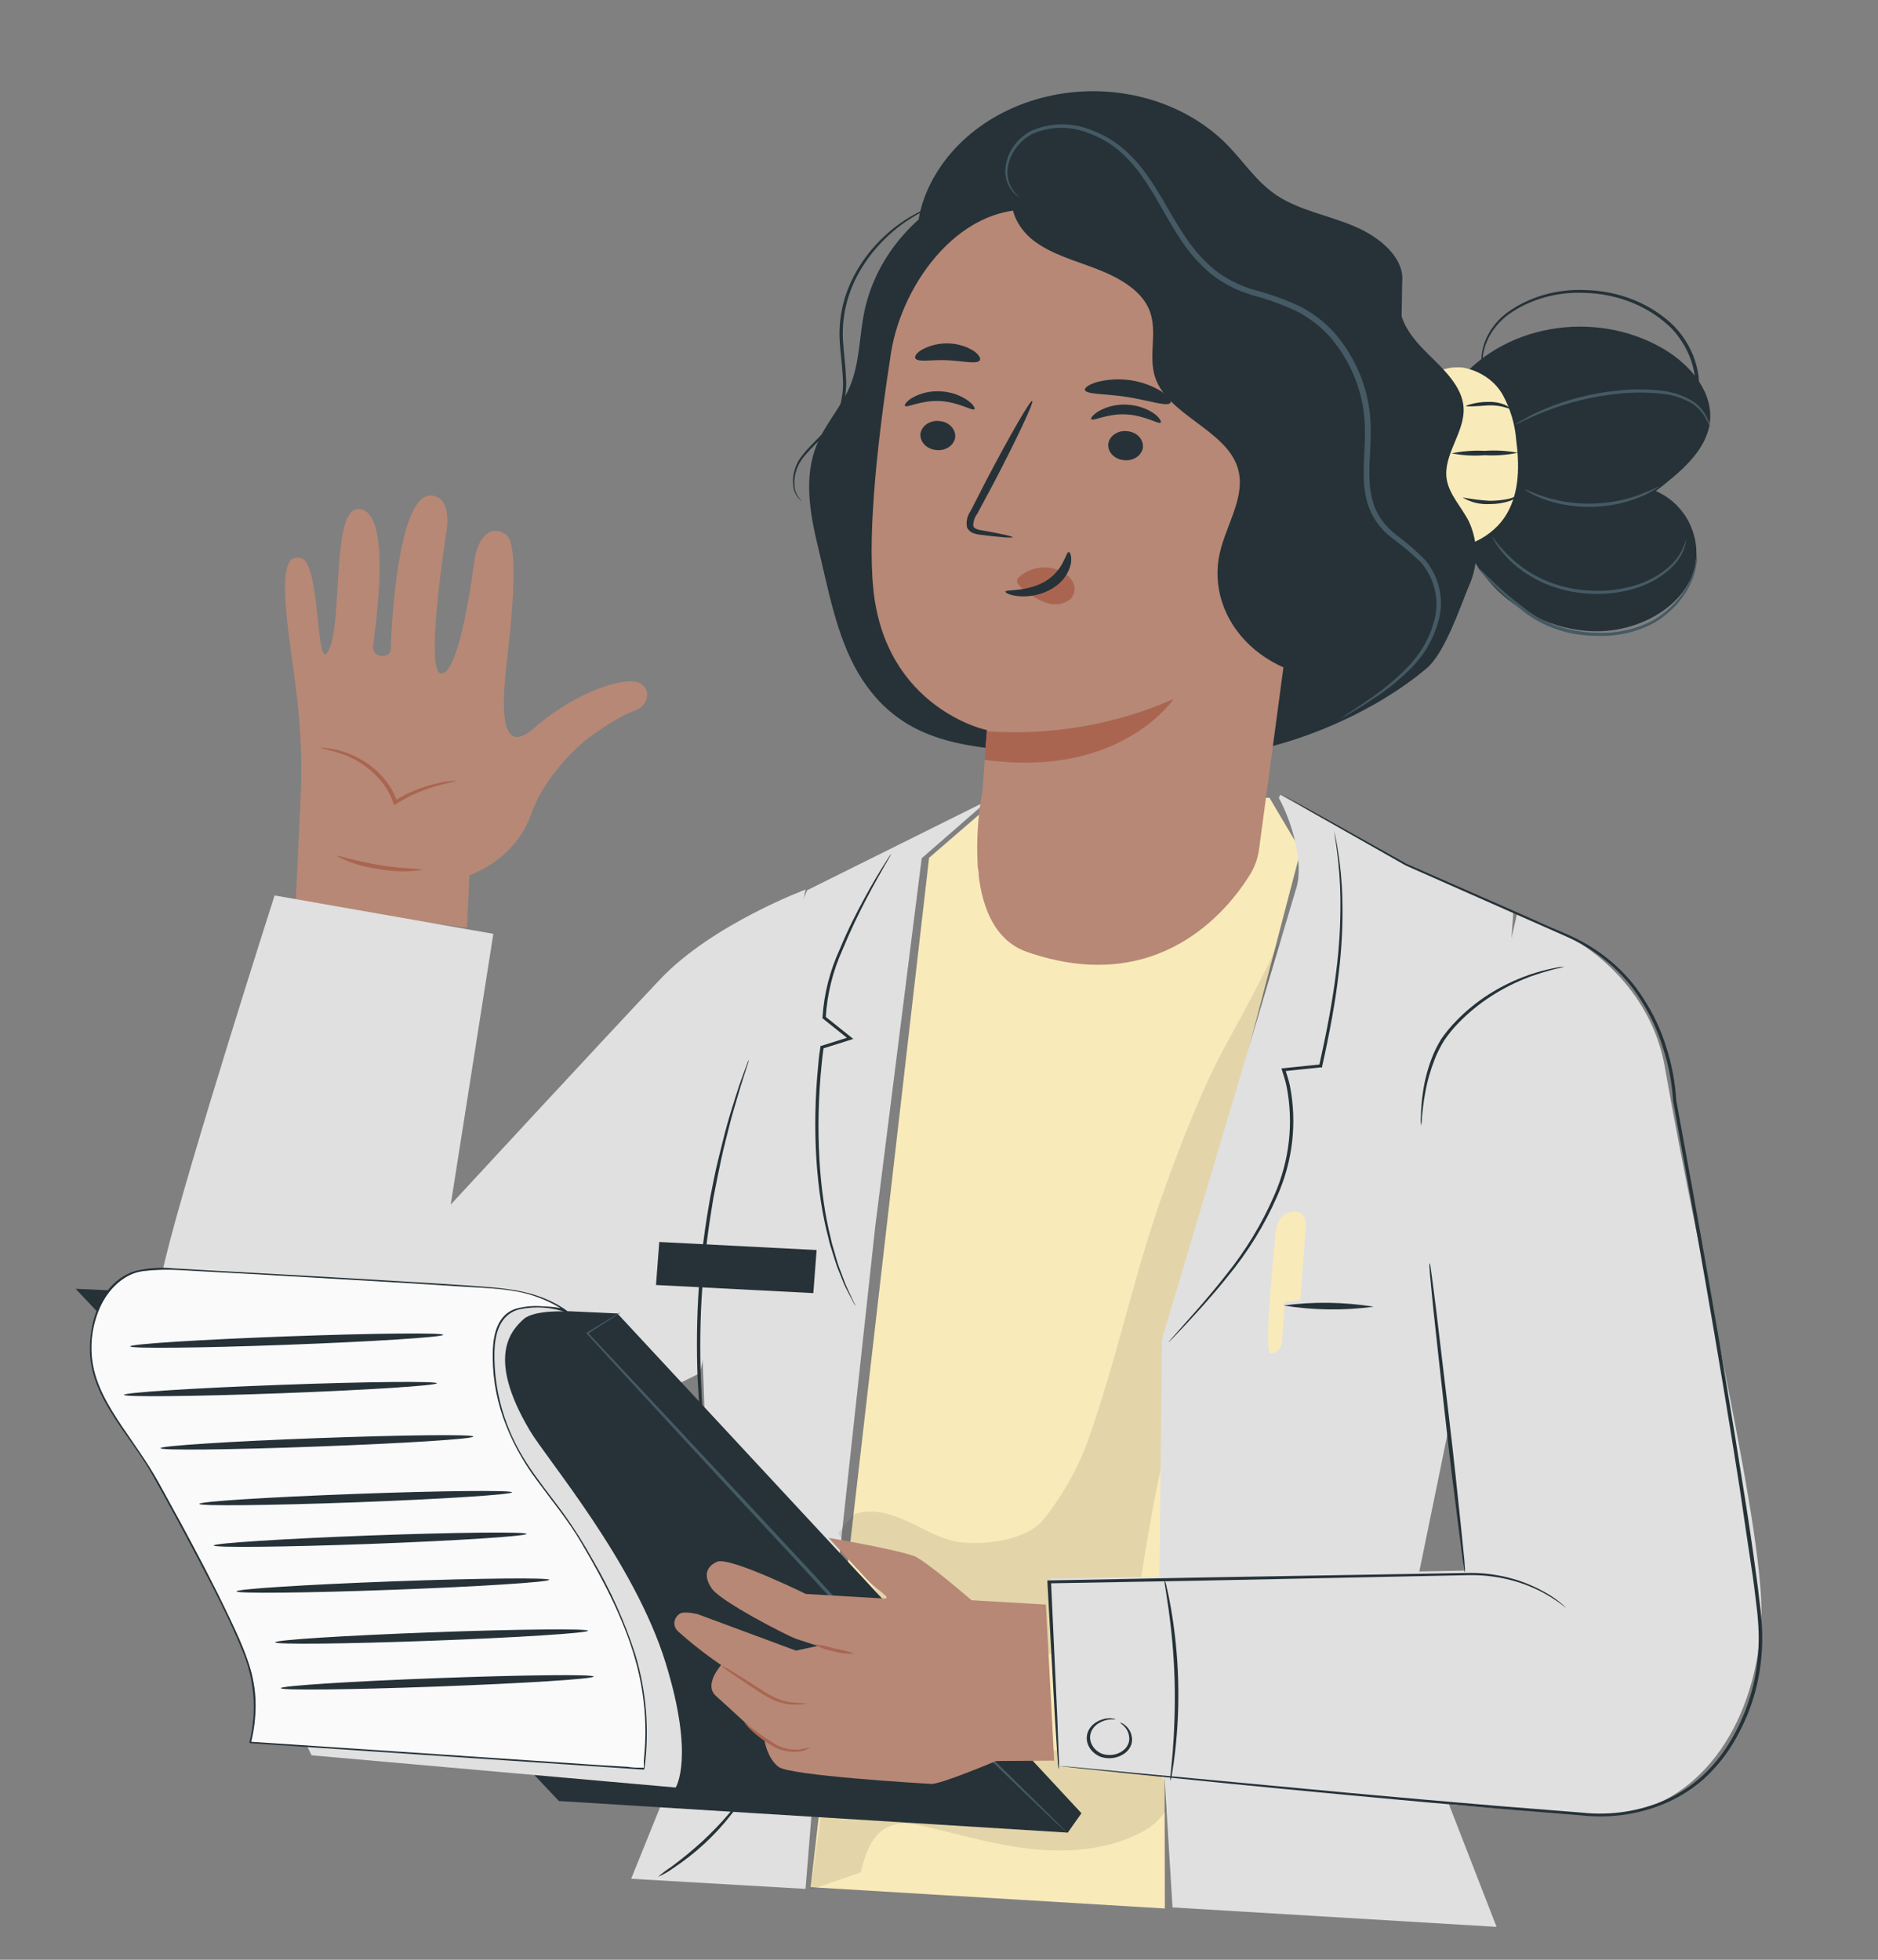 <svg width="46" height="48" viewBox="0 0 46 48" fill="none" xmlns="http://www.w3.org/2000/svg">
<rect x="0" y="0" width="46" height="48" fill="#808080" stroke="none"/>
<path d="M14.561 42.243L13.787 42.829C13.703 42.891 13.595 42.923 13.485 42.917C13.43 42.914 13.376 42.902 13.326 42.88C13.277 42.859 13.233 42.83 13.197 42.793C13.161 42.757 13.133 42.715 13.116 42.67C13.099 42.624 13.092 42.576 13.096 42.528C13.105 42.433 13.157 42.343 13.239 42.279L14.013 41.694C14.054 41.662 14.102 41.638 14.154 41.623C14.206 41.607 14.262 41.601 14.316 41.604C14.371 41.607 14.425 41.62 14.474 41.642C14.524 41.663 14.567 41.693 14.603 41.73C14.639 41.766 14.667 41.807 14.684 41.853C14.702 41.898 14.709 41.946 14.706 41.993C14.696 42.09 14.644 42.179 14.561 42.243Z" fill="#FAFAFA"/>
<path d="M12.578 32.58C13.118 32.676 13.667 32.689 14.213 32.618C13.673 32.521 13.125 32.508 12.578 32.58Z" fill="#455A64"/>
<path d="M8.058 15.912C8.404 15.173 8.11 12.43 8.789 12.467C9.656 12.513 9.158 15.564 9.137 15.844C9.116 16.124 9.569 16.143 9.573 15.894C9.579 15.537 9.721 12.025 10.589 12.139C11.068 12.202 10.944 12.963 10.944 12.963C10.944 12.963 10.39 16.452 10.799 16.494C11.207 16.537 11.52 14.5 11.612 13.783C11.702 13.096 12.056 12.842 12.4 13.099C12.744 13.355 12.502 15.422 12.425 16.113C12.349 16.804 12.101 18.694 13.091 17.827C14.081 16.961 15.2 16.612 15.581 16.701C15.962 16.79 15.936 17.279 15.531 17.414C15.204 17.523 14.719 17.85 14.366 18.11C14.091 18.336 13.846 18.588 13.635 18.862C13.349 19.205 13.131 19.588 12.989 19.994C12.871 20.313 12.678 20.606 12.421 20.855C12.165 21.104 11.85 21.302 11.499 21.437L11.438 22.725L7.24 22.147L7.356 19.712C7.464 17.852 7.195 16.579 7.061 15.461C6.846 13.678 7.111 13.64 7.352 13.665C7.877 13.713 7.718 16.632 8.058 15.912Z" fill="#B78876"/>
<path d="M7.843 18.321C8.038 18.364 8.23 18.417 8.418 18.48C8.862 18.652 9.229 18.944 9.465 19.311C9.536 19.424 9.592 19.542 9.635 19.664L9.656 19.721L9.711 19.686C10.024 19.488 10.372 19.336 10.741 19.236C11.017 19.16 11.191 19.139 11.189 19.126C11.031 19.123 10.873 19.143 10.723 19.184C10.339 19.269 9.976 19.416 9.654 19.617L9.73 19.64C9.687 19.512 9.628 19.387 9.555 19.27C9.419 19.059 9.24 18.873 9.027 18.719C8.852 18.595 8.656 18.495 8.447 18.423C8.305 18.375 8.158 18.342 8.008 18.324C7.953 18.316 7.898 18.315 7.843 18.321Z" fill="#AA6550"/>
<path d="M8.247 20.965C8.561 21.131 8.907 21.239 9.267 21.282C9.622 21.354 9.988 21.361 10.348 21.304C10.35 21.276 9.867 21.284 9.287 21.187C8.707 21.091 8.257 20.938 8.247 20.965Z" fill="#AA6550"/>
<path d="M19.733 21.787C19.733 21.787 17.449 22.636 16.174 23.981C14.9 25.327 11.04 29.503 11.04 29.503L12.084 22.872L6.726 21.932C6.726 21.932 4.606 28.546 4.048 30.844C3.527 32.994 3.496 35.139 5.83 36.452C8.584 38.001 11.99 36.342 13.13 35.703C14.546 34.91 17.144 33.632 17.144 33.632L19.733 21.787Z" fill="#E0E0E0"/>
<path d="M22.757 21.01L24.399 19.592L31.094 19.539L31.859 20.829L28.509 33.619L28.532 46.744L19.856 46.222L22.757 21.01Z" fill="#F9EABA"/>
<g opacity="0.3">
<path opacity="0.3" d="M28.524 43.604C28.319 43.374 27.977 43.052 27.642 43.029C25.24 42.853 22.806 42.507 20.402 42.332L19.853 46.285L21.081 45.859C21.198 45.422 21.346 44.881 21.829 44.716C22.103 44.619 22.404 44.678 22.681 44.743C23.534 44.937 24.373 45.189 25.252 45.285C26.131 45.38 27.07 45.316 27.862 44.925C28.142 44.801 28.378 44.608 28.54 44.37C28.62 44.251 28.661 44.115 28.658 43.98C28.655 43.844 28.608 43.714 28.524 43.604Z" fill="black"/>
</g>
<path d="M24.21 19.597L19.771 21.804L18.671 24.383L17.183 32.539L17.49 40.991L15.46 46.016L19.731 46.264L19.894 44.244L21.437 30.052L22.576 21.021L24.21 19.597Z" fill="#E0E0E0"/>
<path d="M20.957 31.991C20.933 31.956 20.912 31.919 20.894 31.881C20.853 31.803 20.796 31.696 20.726 31.56C20.656 31.424 20.593 31.24 20.507 31.034C20.468 30.93 20.436 30.817 20.398 30.698C20.36 30.578 20.318 30.452 20.29 30.317C20.005 29.244 19.875 27.709 20.047 26.031C20.056 25.9 20.075 25.772 20.095 25.645L20.096 25.623L20.12 25.615L20.809 25.398L20.795 25.459L20.159 24.95L20.145 24.939L20.146 24.924C20.182 24.346 20.326 23.776 20.574 23.239C20.775 22.751 20.993 22.332 21.18 21.989C21.367 21.645 21.529 21.377 21.644 21.194C21.7 21.103 21.745 21.035 21.776 20.988C21.791 20.963 21.808 20.94 21.828 20.918C21.817 20.944 21.805 20.969 21.789 20.993L21.666 21.206C21.56 21.39 21.406 21.662 21.225 22.007C21.045 22.353 20.838 22.773 20.637 23.26C20.398 23.791 20.259 24.352 20.226 24.922L20.213 24.896L20.85 25.406L20.9 25.447L20.836 25.467L20.148 25.684L20.175 25.655C20.156 25.779 20.142 25.907 20.128 26.036C19.956 27.707 20.075 29.235 20.345 30.312C20.371 30.448 20.412 30.573 20.447 30.693C20.481 30.812 20.511 30.925 20.549 31.029C20.63 31.234 20.687 31.415 20.755 31.557C20.822 31.698 20.87 31.802 20.907 31.882C20.927 31.917 20.944 31.953 20.957 31.991Z" fill="#263238"/>
<path d="M17.55 37.17C17.538 37.133 17.528 37.096 17.52 37.057C17.502 36.977 17.479 36.869 17.449 36.734C17.419 36.599 17.383 36.42 17.351 36.218C17.319 36.017 17.275 35.788 17.244 35.532C17.214 35.277 17.174 34.997 17.15 34.696C17.126 34.395 17.104 34.073 17.086 33.734C17.061 33.055 17.064 32.307 17.118 31.523C17.172 30.738 17.277 29.996 17.396 29.329C17.464 28.993 17.523 28.674 17.598 28.377C17.673 28.08 17.738 27.805 17.808 27.553C17.878 27.302 17.95 27.078 18.011 26.881C18.073 26.683 18.13 26.513 18.181 26.376C18.231 26.238 18.269 26.138 18.298 26.06C18.309 26.023 18.324 25.986 18.345 25.952C18.337 25.989 18.327 26.027 18.315 26.064C18.289 26.143 18.256 26.251 18.212 26.384C18.169 26.518 18.113 26.692 18.057 26.891C18 27.09 17.929 27.314 17.867 27.566C17.805 27.817 17.73 28.091 17.667 28.388C17.604 28.686 17.538 29.002 17.474 29.338C17.36 30.009 17.26 30.75 17.203 31.532C17.146 32.313 17.144 33.058 17.165 33.735C17.181 34.074 17.191 34.395 17.222 34.696C17.252 34.997 17.274 35.276 17.304 35.53C17.335 35.784 17.37 36.015 17.397 36.216C17.424 36.417 17.455 36.592 17.481 36.734C17.507 36.876 17.523 36.978 17.537 37.06C17.546 37.096 17.55 37.133 17.55 37.17Z" fill="#263238"/>
<path d="M18.129 44.11C18.073 44.227 18.001 44.337 17.914 44.438C17.719 44.691 17.5 44.929 17.261 45.151C17.021 45.373 16.76 45.577 16.482 45.762C16.371 45.844 16.249 45.913 16.118 45.968C16.221 45.88 16.33 45.798 16.445 45.722C16.709 45.527 16.961 45.32 17.2 45.102C17.436 44.883 17.658 44.652 17.864 44.41C17.945 44.305 18.033 44.205 18.129 44.11Z" fill="#263238"/>
<g opacity="0.3">
<path opacity="0.3" d="M20.91 37.093C21.354 36.926 21.853 37.082 22.279 37.284C22.704 37.485 23.113 37.74 23.586 37.78C24.228 37.84 25.166 37.698 25.563 37.215C26.004 36.66 26.355 36.048 26.606 35.399C27.387 33.232 27.74 31.299 28.52 29.131C28.945 27.952 29.468 26.596 30.082 25.487C30.677 24.416 31.246 23.303 31.746 22.192C31.366 24.779 30.983 27.387 30.245 29.921C29.768 31.547 29.148 33.136 28.715 34.772C28.345 36.173 28.115 37.601 27.887 39.027L26.253 40.545L22.293 40.252L20.535 37.553L20.91 37.093Z" fill="black"/>
</g>
<path d="M37.783 22.619C38.573 22.944 39.258 23.434 39.78 24.046C40.302 24.657 40.645 25.372 40.777 26.127C41.642 31.077 43.276 37.69 43.139 39.783C42.966 42.448 41.488 44.19 39.724 44.421C38.329 44.602 25.935 43.247 25.935 43.247L25.715 38.664L35.867 38.468L35.036 31.632L37.163 22.363L37.783 22.619Z" fill="#E0E0E0"/>
<path d="M37.068 22.331L34.39 21.165L31.36 19.465L31.324 19.545C31.637 20.107 31.938 21.129 31.756 21.736L28.463 32.797L28.37 41.019L28.72 46.718L36.657 47.194L34.25 41.001L36.551 29.778L37.068 22.331Z" fill="#E0E0E0"/>
<path d="M35.02 30.934C35.029 30.958 35.035 30.984 35.037 31.01C35.044 31.069 35.055 31.142 35.068 31.23C35.094 31.432 35.13 31.706 35.173 32.041C35.256 32.735 35.367 33.677 35.492 34.718C35.617 35.758 35.712 36.702 35.786 37.397C35.819 37.733 35.846 38.008 35.868 38.211L35.884 38.432C35.887 38.458 35.885 38.484 35.878 38.51C35.87 38.484 35.865 38.459 35.863 38.432C35.852 38.374 35.843 38.302 35.828 38.213C35.802 38.011 35.766 37.737 35.724 37.403C35.636 36.718 35.515 35.773 35.401 34.726C35.286 33.678 35.177 32.732 35.106 32.046C35.074 31.71 35.046 31.435 35.027 31.233C35.02 31.143 35.016 31.07 35.012 31.011C35.012 30.985 35.014 30.959 35.02 30.934Z" fill="#263238"/>
<path d="M32.67 20.341C32.67 20.341 32.669 20.349 32.68 20.368C32.69 20.386 32.691 20.418 32.7 20.451C32.714 20.526 32.742 20.633 32.762 20.775C32.83 21.179 32.869 21.587 32.879 21.995C32.896 22.61 32.866 23.227 32.79 23.839C32.71 24.537 32.567 25.306 32.385 26.118L32.383 26.145L32.355 26.143L31.444 26.237L31.479 26.189C31.52 26.315 31.564 26.451 31.595 26.589C31.774 27.501 31.666 28.44 31.282 29.302C30.976 30.001 30.568 30.662 30.07 31.267C29.654 31.786 29.282 32.183 29.026 32.459L28.728 32.773L28.649 32.853C28.631 32.87 28.621 32.88 28.619 32.878C28.627 32.868 28.634 32.858 28.643 32.849C28.661 32.825 28.686 32.798 28.716 32.763L29.001 32.44C29.249 32.161 29.613 31.759 30.023 31.236C30.511 30.631 30.91 29.974 31.211 29.279C31.585 28.428 31.69 27.503 31.513 26.604C31.484 26.468 31.441 26.335 31.401 26.212L31.387 26.169L31.435 26.164L32.346 26.07L32.311 26.099C32.494 25.288 32.639 24.522 32.725 23.826C32.805 23.217 32.84 22.604 32.832 21.991C32.826 21.584 32.795 21.178 32.739 20.774C32.722 20.626 32.699 20.523 32.69 20.448C32.693 20.416 32.681 20.387 32.678 20.363C32.675 20.356 32.672 20.348 32.67 20.341Z" fill="#263238"/>
<path d="M31.85 31.842L31.985 30.052C31.985 30.052 32.044 29.615 31.62 29.682C31.197 29.749 31.223 30.452 31.223 30.452C31.223 30.452 30.939 33.168 31.123 33.155C31.307 33.142 31.393 32.936 31.393 32.936L31.472 31.891L31.85 31.842Z" fill="#F9EABA"/>
<path d="M33.648 32.005C32.909 32.103 32.169 32.093 31.436 31.975C32.175 31.877 32.915 31.887 33.648 32.005Z" fill="#263238"/>
<path d="M38.323 23.675C38.247 23.7 38.169 23.72 38.089 23.734C37.877 23.788 37.669 23.852 37.465 23.926C36.796 24.178 36.203 24.562 35.731 25.048C35.597 25.184 35.477 25.331 35.373 25.486C35.281 25.633 35.203 25.787 35.141 25.946C35.035 26.217 34.956 26.495 34.907 26.778C34.864 27.019 34.843 27.214 34.829 27.36C34.829 27.431 34.824 27.502 34.812 27.572C34.8 27.501 34.797 27.43 34.803 27.358C34.807 27.163 34.823 26.968 34.85 26.775C34.89 26.487 34.962 26.204 35.066 25.928C35.127 25.765 35.205 25.606 35.298 25.455C35.407 25.296 35.531 25.145 35.67 25.004C36.148 24.508 36.758 24.122 37.445 23.88C37.652 23.808 37.866 23.75 38.083 23.708C38.162 23.69 38.242 23.679 38.323 23.675Z" fill="#263238"/>
<path d="M25.932 43.331C25.937 43.302 25.939 43.274 25.939 43.245C25.944 43.184 25.936 43.098 25.932 42.995C25.924 42.772 25.912 42.453 25.897 42.054C25.858 41.241 25.806 40.096 25.744 38.743L25.706 38.78L29.513 38.712L35.944 38.58C36.594 38.563 37.235 38.71 37.788 39.004C37.937 39.084 38.08 39.174 38.215 39.271L38.318 39.35C38.329 39.36 38.342 39.368 38.355 39.374C38.194 39.221 38.009 39.087 37.805 38.979C37.251 38.67 36.603 38.513 35.944 38.526L29.506 38.636L25.698 38.709L25.658 38.707L25.655 38.742C25.73 40.093 25.794 41.242 25.838 42.052L25.898 42.992C25.905 43.096 25.912 43.179 25.916 43.24C25.918 43.271 25.924 43.301 25.932 43.331Z" fill="#263238"/>
<path d="M28.666 43.62C28.688 43.558 28.703 43.494 28.71 43.429C28.732 43.305 28.758 43.124 28.784 42.9C28.916 41.734 28.882 40.559 28.684 39.403C28.645 39.181 28.609 39.003 28.578 38.88C28.568 38.815 28.549 38.752 28.523 38.692C28.523 38.757 28.53 38.822 28.544 38.885C28.566 39.025 28.592 39.201 28.623 39.41C28.685 39.854 28.751 40.469 28.771 41.151C28.79 41.833 28.76 42.451 28.725 42.896C28.709 43.108 28.689 43.285 28.677 43.425C28.666 43.489 28.662 43.555 28.666 43.62Z" fill="#263238"/>
<path d="M27.329 42.112C27.329 42.112 27.289 42.091 27.207 42.086C27.089 42.082 26.973 42.111 26.875 42.168C26.798 42.209 26.735 42.267 26.691 42.334C26.646 42.402 26.622 42.478 26.619 42.556C26.617 42.653 26.647 42.748 26.704 42.83C26.761 42.913 26.844 42.98 26.942 43.023C27.044 43.061 27.156 43.073 27.266 43.057C27.375 43.041 27.477 42.999 27.56 42.935C27.628 42.882 27.678 42.814 27.706 42.739C27.733 42.663 27.737 42.583 27.716 42.505C27.694 42.404 27.634 42.312 27.544 42.245C27.513 42.218 27.474 42.2 27.432 42.191C27.431 42.199 27.467 42.217 27.52 42.266C27.593 42.335 27.64 42.422 27.654 42.515C27.668 42.581 27.662 42.65 27.636 42.713C27.61 42.777 27.566 42.833 27.507 42.877C27.436 42.932 27.348 42.967 27.255 42.98C27.161 42.992 27.066 42.982 26.979 42.95C26.895 42.912 26.825 42.855 26.776 42.785C26.727 42.715 26.701 42.635 26.7 42.553C26.701 42.485 26.719 42.418 26.756 42.358C26.792 42.298 26.844 42.247 26.908 42.208C26.996 42.153 27.1 42.119 27.208 42.112C27.249 42.114 27.289 42.114 27.329 42.112Z" fill="#263238"/>
<path d="M31.356 19.438L31.405 19.469L31.565 19.559L32.153 19.902L34.429 21.197L38.298 22.908C39.1 23.25 39.761 23.803 40.188 24.489C40.424 24.857 40.607 25.248 40.731 25.656C40.871 26.082 40.954 26.521 40.981 26.965C41.494 29.781 42.074 33.013 42.612 36.444C42.719 37.183 42.827 37.911 42.936 38.631C42.963 38.812 42.982 38.992 43.004 39.17C43.026 39.349 43.05 39.526 43.061 39.704C43.09 40.055 43.081 40.408 43.037 40.758C42.954 41.44 42.72 42.102 42.348 42.706C42.168 42.998 41.946 43.267 41.685 43.508C41.429 43.74 41.132 43.934 40.804 44.081C40.167 44.365 39.447 44.474 38.739 44.395L36.721 44.235C35.421 44.127 34.209 44.019 33.104 43.918L27.867 43.429L26.444 43.294L26.073 43.261L25.946 43.253L26.072 43.269L26.441 43.311L27.863 43.459C29.098 43.586 30.885 43.766 33.096 43.973C34.201 44.077 35.416 44.188 36.714 44.299L38.733 44.463C39.456 44.545 40.19 44.434 40.841 44.145C41.176 43.994 41.482 43.796 41.746 43.56C42.011 43.314 42.238 43.039 42.422 42.743C42.8 42.13 43.038 41.46 43.123 40.768C43.169 40.413 43.177 40.056 43.148 39.701C43.138 39.52 43.112 39.343 43.091 39.164C43.071 38.985 43.05 38.804 43.023 38.625C42.928 37.904 42.82 37.173 42.7 36.436C42.161 33.006 41.578 29.773 41.059 26.956C41.033 26.51 40.95 26.068 40.811 25.639C40.685 25.227 40.498 24.831 40.257 24.46C39.822 23.764 39.149 23.205 38.333 22.861L34.454 21.158L32.167 19.879L31.562 19.549L31.402 19.465L31.356 19.438Z" fill="#263238"/>
<path d="M16.148 30.419L20.002 30.617L19.922 31.672L16.068 31.473L16.148 30.419Z" fill="#263238"/>
<path d="M1.852 31.566L13.69 44.112L26.154 44.886L26.489 44.411L15.122 32.17L1.852 31.566Z" fill="#263238"/>
<path d="M13.917 32.122C13.917 32.122 13.092 32.072 12.826 32.308C12.516 32.591 11.911 33.233 12.97 35.025C13.391 35.742 15.541 38.253 16.307 40.738C17.022 43.058 16.55 43.781 16.55 43.781L7.633 42.992L7.489 42.701C7.489 42.701 4.351 33.294 5.523 31.609C6.062 30.841 14.004 31.832 13.917 32.122Z" fill="#E0E0E0"/>
<path d="M6.138 42.677L15.766 43.323C16.054 41.208 15.333 39.617 14.221 37.721C13.796 36.995 13.186 36.359 12.762 35.632C12.317 34.866 12.089 34.019 12.098 33.16C12.101 32.818 12.156 32.451 12.417 32.196C12.678 31.941 13.539 31.978 13.9 32.139C13.505 31.852 13.027 31.665 12.518 31.598C11.744 31.495 5.372 31.152 4.187 31.09C3.9 31.084 3.613 31.107 3.332 31.159C2.437 31.495 2.176 32.508 2.238 33.251C2.297 33.955 2.74 34.643 3.304 35.416C3.469 35.638 3.618 35.867 3.753 36.104C4.33 37.134 5.919 40.022 6.167 41C6.281 41.556 6.271 42.125 6.138 42.677Z" fill="#FAFAFA"/>
<path d="M6.139 42.66L8.457 42.814L12.886 43.111L14.745 43.237L15.368 43.274C15.483 43.292 15.599 43.299 15.716 43.295C15.724 43.296 15.763 43.298 15.768 43.298C15.773 43.299 15.767 43.142 15.77 43.124C15.776 43.052 15.782 42.979 15.788 42.905C15.8 42.762 15.806 42.619 15.808 42.476C15.813 41.928 15.748 41.382 15.614 40.847C15.342 39.77 14.808 38.752 14.235 37.779C13.921 37.243 13.517 36.755 13.147 36.252C12.79 35.775 12.512 35.257 12.321 34.713C12.134 34.172 12.05 33.608 12.072 33.042C12.09 32.681 12.19 32.19 12.64 32.053C12.846 31.997 13.062 31.977 13.276 31.994C13.418 32.003 13.749 32.007 13.864 32.1C13.897 32.125 13.878 32.133 13.853 32.126C13.834 32.115 13.815 32.102 13.799 32.087C13.737 32.045 13.672 32.005 13.606 31.969C13.38 31.845 13.136 31.748 12.881 31.681C12.37 31.55 11.806 31.545 11.277 31.509C9.628 31.399 7.976 31.312 6.324 31.213L4.417 31.109C4.117 31.09 3.816 31.097 3.518 31.13C3.008 31.192 2.637 31.613 2.458 32.004C2.266 32.431 2.199 32.893 2.264 33.348C2.345 33.925 2.663 34.455 2.998 34.949C3.298 35.394 3.614 35.825 3.875 36.291C4.054 36.616 4.233 36.94 4.41 37.266C4.832 38.046 5.246 38.831 5.625 39.63C5.95 40.315 6.263 40.993 6.261 41.747C6.262 42.06 6.225 42.373 6.149 42.679C6.148 42.703 6.103 42.69 6.11 42.667C6.298 41.917 6.236 41.137 5.932 40.417C5.615 39.645 5.225 38.894 4.834 38.15C4.477 37.471 4.11 36.795 3.734 36.125C3.187 35.149 2.249 34.27 2.203 33.132C2.175 32.421 2.447 31.392 3.324 31.127C3.628 31.056 3.944 31.035 4.256 31.065L4.952 31.106C6.574 31.195 8.198 31.284 9.819 31.383C10.519 31.425 11.218 31.466 11.917 31.52C12.55 31.568 13.153 31.658 13.696 31.979C13.77 32.021 13.841 32.069 13.908 32.12C13.922 32.131 13.905 32.156 13.883 32.149C13.522 32.015 13.121 31.986 12.738 32.066C12.225 32.182 12.123 32.702 12.111 33.103C12.09 34.066 12.367 35.015 12.912 35.852C13.178 36.263 13.493 36.648 13.785 37.046C14.06 37.426 14.308 37.819 14.53 38.224C14.959 38.957 15.304 39.726 15.56 40.518C15.835 41.433 15.911 42.385 15.784 43.324C15.784 43.329 15.781 43.334 15.777 43.337C15.772 43.34 15.767 43.342 15.761 43.342L12.508 43.124L7.324 42.776L6.135 42.696C6.131 42.697 6.128 42.696 6.125 42.695C6.122 42.695 6.119 42.693 6.116 42.691C6.114 42.689 6.112 42.687 6.111 42.684C6.109 42.681 6.109 42.678 6.109 42.675C6.11 42.672 6.111 42.669 6.113 42.667C6.115 42.665 6.117 42.663 6.12 42.661C6.123 42.66 6.126 42.659 6.129 42.658C6.133 42.658 6.136 42.659 6.139 42.66Z" fill="#263238"/>
<path d="M6.877 41.347C6.876 41.406 8.591 41.386 10.708 41.308C12.825 41.23 14.541 41.122 14.542 41.063C14.543 41.004 12.827 41.023 10.712 41.102C8.596 41.18 6.879 41.291 6.877 41.347Z" fill="#263238"/>
<path d="M6.74 40.225C6.739 40.281 8.453 40.265 10.57 40.186C12.687 40.108 14.403 39.997 14.404 39.941C14.405 39.886 12.69 39.902 10.574 39.98C8.459 40.058 6.741 40.166 6.74 40.225Z" fill="#263238"/>
<path d="M5.792 38.977C5.79 39.033 7.506 39.017 9.622 38.938C11.737 38.86 13.455 38.749 13.456 38.693C13.457 38.638 11.743 38.654 9.626 38.732C7.509 38.811 5.793 38.918 5.792 38.977Z" fill="#263238"/>
<path d="M5.233 37.853C5.232 37.909 6.946 37.893 9.063 37.815C11.181 37.736 12.897 37.625 12.898 37.569C12.899 37.514 11.183 37.53 9.067 37.608C6.952 37.687 5.234 37.798 5.233 37.853Z" fill="#263238"/>
<path d="M4.88 36.835C4.879 36.89 6.593 36.874 8.708 36.796C10.824 36.717 12.542 36.606 12.543 36.551C12.544 36.495 10.83 36.511 8.712 36.59C6.595 36.668 4.881 36.775 4.88 36.835Z" fill="#263238"/>
<path d="M3.93 35.469C3.929 35.529 5.643 35.509 7.76 35.43C9.877 35.352 11.593 35.245 11.594 35.185C11.595 35.126 9.879 35.146 7.764 35.224C5.648 35.302 3.931 35.414 3.93 35.469Z" fill="#263238"/>
<path d="M3.036 34.164C3.035 34.219 4.749 34.204 6.867 34.125C8.984 34.047 10.7 33.935 10.701 33.88C10.702 33.825 8.986 33.84 6.871 33.919C4.755 33.997 3.038 34.108 3.036 34.164Z" fill="#263238"/>
<path d="M3.189 32.977C3.188 33.033 4.903 33.017 7.018 32.938C9.134 32.86 10.856 32.749 10.857 32.693C10.858 32.638 9.144 32.654 7.027 32.732C4.91 32.81 3.191 32.918 3.189 32.977Z" fill="#263238"/>
<path d="M15.196 32.144C15.176 32.151 15.158 32.161 15.141 32.172L14.982 32.267L14.375 32.64L14.359 32.65L14.371 32.664C15.325 33.712 17.394 35.954 19.797 38.541C21.451 40.362 23.06 41.936 24.225 43.07C24.808 43.637 25.283 44.092 25.613 44.406L25.997 44.765L26.099 44.856L26.135 44.886C26.135 44.886 26.126 44.874 26.106 44.852L26.01 44.755L25.639 44.385L24.27 43.034C23.118 41.889 21.519 40.315 19.865 38.492C17.462 35.906 15.378 33.675 14.401 32.643L14.399 32.667L14.998 32.281L15.151 32.18C15.167 32.17 15.182 32.157 15.196 32.144Z" fill="#455A64"/>
<path d="M25.619 39.3L23.797 39.194C23.797 39.194 22.641 38.191 22.368 38.103C21.795 37.916 20.296 37.667 20.296 37.667L21.249 38.7C21.471 38.938 21.894 39.166 21.634 39.151L19.738 39.04C19.738 39.04 17.866 38.12 17.566 38.251C17.314 38.36 17.212 38.579 17.433 38.905C17.655 39.231 19.295 40.066 19.486 40.135L20.03 40.313L19.496 40.428L17.086 39.534C16.928 39.5 16.707 39.464 16.628 39.541C16.595 39.567 16.569 39.598 16.55 39.633C16.531 39.668 16.52 39.706 16.518 39.745C16.516 39.784 16.523 39.822 16.539 39.858C16.554 39.895 16.578 39.928 16.608 39.956C16.938 40.252 17.291 40.528 17.664 40.782C17.664 40.782 17.229 41.263 17.535 41.537C17.842 41.81 18.726 42.63 18.726 42.63C18.726 42.63 18.791 43.06 19.068 43.275C19.346 43.49 22.575 43.679 22.808 43.693C23.042 43.706 24.396 43.132 24.396 43.132L25.821 43.123L25.619 39.3Z" fill="#B78876"/>
<path d="M19.758 41.725C19.641 41.752 19.52 41.759 19.4 41.748C19.268 41.742 19.138 41.714 19.018 41.667C18.873 41.607 18.737 41.534 18.611 41.449C18.342 41.274 18.103 41.114 17.932 40.995C17.834 40.936 17.744 40.868 17.664 40.792C17.77 40.837 17.87 40.892 17.963 40.956C18.144 41.064 18.389 41.22 18.657 41.393C18.779 41.476 18.909 41.548 19.048 41.608C19.16 41.655 19.281 41.686 19.406 41.698C19.62 41.721 19.759 41.715 19.758 41.725Z" fill="#AA6550"/>
<path d="M19.844 42.79C19.776 42.851 19.684 42.889 19.587 42.896C19.353 42.928 19.114 42.88 18.921 42.763C18.732 42.654 18.559 42.527 18.405 42.382C18.289 42.271 18.228 42.194 18.236 42.189C18.468 42.372 18.71 42.545 18.963 42.706C19.141 42.815 19.358 42.866 19.575 42.85C19.667 42.837 19.757 42.817 19.844 42.79Z" fill="#AA6550"/>
<path d="M20.925 40.502C20.751 40.513 20.577 40.492 20.413 40.442C20.242 40.413 20.079 40.354 19.936 40.267C20.106 40.289 20.273 40.325 20.436 40.374C20.604 40.403 20.767 40.445 20.925 40.502Z" fill="#AA6550"/>
<path d="M35.634 9.448C35.901 9.093 36.245 8.788 36.648 8.55C37.051 8.312 37.503 8.146 37.98 8.063C38.456 7.979 38.946 7.979 39.422 8.062C39.898 8.145 40.35 8.311 40.752 8.548C41.441 8.956 41.986 9.648 41.878 10.374C41.777 11.056 41.149 11.572 40.559 12.027C41.41 12.399 41.769 13.396 41.418 14.168C41.067 14.94 40.119 15.443 39.17 15.461C38.221 15.48 37.298 15.063 36.664 14.445C36.046 13.809 35.641 13.035 35.493 12.21" fill="#263238"/>
<path d="M38.456 11.38C38.604 11.448 38.764 11.493 38.929 11.515C39.383 11.581 39.849 11.525 40.267 11.356C40.556 11.242 40.816 11.078 41.031 10.874C41.276 10.637 41.451 10.351 41.541 10.042C41.643 9.688 41.648 9.319 41.556 8.964C41.465 8.608 41.279 8.277 41.013 7.996C40.739 7.722 40.401 7.502 40.023 7.348C39.645 7.195 39.234 7.111 38.816 7.104C38.128 7.075 37.453 7.27 36.922 7.653C36.57 7.916 36.345 8.285 36.293 8.685C36.28 8.792 36.283 8.901 36.302 9.007C36.307 9.044 36.319 9.071 36.322 9.089C36.326 9.107 36.332 9.116 36.333 9.116C36.311 8.974 36.309 8.83 36.326 8.687C36.391 8.299 36.617 7.946 36.962 7.693C37.483 7.327 38.142 7.142 38.81 7.174C39.216 7.183 39.615 7.265 39.982 7.415C40.349 7.565 40.676 7.779 40.944 8.044C41.2 8.317 41.379 8.638 41.468 8.982C41.556 9.325 41.552 9.683 41.455 10.025C41.371 10.324 41.205 10.6 40.97 10.831C40.717 11.073 40.4 11.259 40.047 11.373C39.694 11.487 39.315 11.526 38.941 11.486C38.777 11.46 38.614 11.425 38.456 11.38Z" fill="#263238"/>
<path d="M37.343 11.986C37.377 12.015 37.414 12.04 37.455 12.059C37.559 12.12 37.669 12.172 37.783 12.215C37.954 12.279 38.132 12.329 38.315 12.362C38.539 12.401 38.768 12.419 38.997 12.415C39.227 12.409 39.456 12.381 39.68 12.331C39.861 12.289 40.038 12.231 40.209 12.159C40.323 12.111 40.433 12.054 40.537 11.989C40.61 11.942 40.647 11.914 40.644 11.91C40.641 11.905 40.469 11.997 40.183 12.107C40.015 12.171 39.842 12.222 39.665 12.259C39.228 12.35 38.777 12.361 38.338 12.289C38.16 12.26 37.984 12.217 37.814 12.162C37.519 12.065 37.353 11.973 37.343 11.986Z" fill="#455A64"/>
<path d="M41.894 10.471C41.886 10.408 41.868 10.346 41.839 10.287C41.773 10.121 41.66 9.973 41.512 9.858C41.277 9.701 41 9.602 40.708 9.571C40.356 9.528 40 9.526 39.647 9.565C39.006 9.625 38.381 9.784 37.799 10.033C37.623 10.109 37.453 10.194 37.289 10.288C37.225 10.319 37.166 10.357 37.112 10.4C37.179 10.378 37.243 10.349 37.303 10.313C37.424 10.255 37.599 10.176 37.827 10.085C38.409 9.853 39.026 9.704 39.658 9.643C40.003 9.605 40.352 9.605 40.696 9.643C40.976 9.669 41.243 9.758 41.473 9.901C41.62 10.007 41.735 10.144 41.808 10.3C41.833 10.358 41.862 10.415 41.894 10.471Z" fill="#455A64"/>
<path d="M36.546 13.136C36.546 13.136 36.545 13.153 36.566 13.187C36.587 13.22 36.611 13.264 36.647 13.324C36.756 13.489 36.888 13.641 37.038 13.779C37.263 13.983 37.525 14.153 37.815 14.281C38.172 14.438 38.563 14.527 38.964 14.544C39.363 14.564 39.764 14.509 40.139 14.383C40.444 14.278 40.719 14.113 40.942 13.902C41.092 13.76 41.202 13.588 41.263 13.403C41.28 13.352 41.291 13.301 41.297 13.249C41.3 13.214 41.301 13.196 41.301 13.196C41.301 13.196 41.285 13.269 41.235 13.394C41.162 13.57 41.048 13.731 40.899 13.866C40.678 14.065 40.409 14.219 40.113 14.318C39.748 14.437 39.359 14.487 38.971 14.467C38.583 14.451 38.204 14.366 37.855 14.218C37.571 14.094 37.311 13.931 37.087 13.734C36.883 13.552 36.701 13.352 36.546 13.136Z" fill="#455A64"/>
<path d="M36.175 13.877C36.224 13.95 36.281 14.018 36.345 14.082C36.46 14.208 36.632 14.391 36.862 14.599C36.977 14.703 37.108 14.815 37.255 14.928C37.763 15.352 38.443 15.584 39.149 15.574C39.639 15.589 40.124 15.474 40.538 15.243C40.864 15.044 41.13 14.78 41.314 14.473C41.439 14.268 41.52 14.045 41.553 13.816C41.563 13.753 41.568 13.69 41.568 13.627C41.569 13.605 41.566 13.584 41.562 13.562C41.556 13.584 41.554 13.606 41.556 13.628C41.552 13.69 41.544 13.751 41.53 13.811C41.487 14.035 41.399 14.25 41.272 14.448C41.085 14.742 40.822 14.995 40.503 15.186C40.102 15.404 39.635 15.513 39.162 15.499C38.689 15.497 38.225 15.394 37.81 15.198C37.632 15.107 37.466 14.999 37.315 14.877C37.168 14.767 37.036 14.658 36.919 14.562C36.685 14.36 36.506 14.186 36.382 14.065C36.317 13.999 36.248 13.936 36.175 13.877Z" fill="#455A64"/>
<path d="M35.081 9.345L34.825 9.497C34.952 9.142 35.432 8.948 35.852 9.006C36.06 9.048 36.254 9.131 36.42 9.247C36.587 9.364 36.721 9.512 36.814 9.681C36.996 10.019 37.105 10.385 37.136 10.758C37.216 11.379 37.228 12.036 36.904 12.591C36.58 13.145 35.824 13.55 35.151 13.363C34.478 13.175 34.148 12.494 34.094 11.875C34.059 11.417 34.127 10.957 34.297 10.523C34.466 10.088 34.733 9.688 35.081 9.345Z" fill="#F9EABA"/>
<path d="M35.824 12.183C36.019 12.303 36.253 12.36 36.49 12.346C36.655 12.347 36.819 12.322 36.975 12.271C37.101 12.233 37.153 12.15 37.129 12.148C37.075 12.18 37.017 12.203 36.955 12.218C36.802 12.25 36.645 12.266 36.489 12.266C36.265 12.253 36.043 12.225 35.824 12.183Z" fill="#263238"/>
<path d="M35.556 11.103C35.823 11.155 36.094 11.171 36.366 11.149C36.636 11.165 36.909 11.145 37.177 11.089C36.91 11.039 36.639 11.023 36.367 11.042C36.097 11.028 35.825 11.049 35.556 11.103Z" fill="#263238"/>
<path d="M35.907 9.94C35.905 9.967 36.157 9.95 36.453 9.929C36.578 9.924 36.702 9.936 36.823 9.966C36.914 9.989 36.969 10.014 36.976 10.003C36.984 9.992 36.939 9.949 36.845 9.907C36.721 9.86 36.587 9.838 36.453 9.844C36.267 9.842 36.081 9.874 35.907 9.94Z" fill="#263238"/>
<path d="M34.345 6.925C34.415 6.318 33.803 5.808 33.168 5.54C32.534 5.271 31.814 5.151 31.259 4.776C30.768 4.444 30.459 3.954 30.055 3.542C29.555 3.036 28.908 2.655 28.181 2.438C27.455 2.221 26.674 2.176 25.92 2.308C25.166 2.439 24.465 2.742 23.889 3.186C23.314 3.63 22.884 4.199 22.645 4.834C22.323 5.692 22.411 6.721 23.151 7.349C24.011 8.073 25.381 8.005 26.569 7.866C27.756 7.727 29.1 7.599 30.03 8.255C30.59 8.651 30.881 9.257 31.199 9.822C31.517 10.386 31.922 10.965 32.587 11.209C33.253 11.453 34.208 11.159 34.286 10.532" fill="#263238"/>
<path d="M34.314 7.291C34.195 7.799 34.583 8.282 34.976 8.668C35.37 9.054 35.815 9.466 35.849 9.981C35.887 10.585 35.339 11.142 35.436 11.739C35.498 12.119 35.807 12.427 35.982 12.778C36.212 13.283 36.212 13.846 35.979 14.352C35.77 14.857 35.392 15.989 34.948 16.365C33.721 17.403 31.834 18.249 30.146 18.48C28.457 18.712 26.731 18.611 25.037 18.418C23.651 18.259 22.044 18.218 21.019 16.481C20.489 15.58 20.283 14.414 20.043 13.424C19.837 12.57 19.671 11.661 20.027 10.844C20.234 10.368 20.603 9.958 20.81 9.482C21.065 8.887 21.043 8.232 21.178 7.603C21.324 6.924 21.653 6.285 22.139 5.739C22.625 5.193 23.253 4.755 23.972 4.463C24.691 4.17 25.479 4.031 26.271 4.057C27.063 4.083 27.837 4.273 28.527 4.612" fill="#263238"/>
<path d="M30.962 21.075C30.962 21.075 30.96 21.112 30.951 21.129L30.962 21.075Z" fill="#B78876"/>
<path d="M21.823 8.652C22.093 6.916 23.585 4.858 25.544 5.167L31.597 6.929C31.884 6.974 32.141 7.112 32.318 7.317C32.494 7.521 32.577 7.776 32.55 8.032L30.841 20.79C30.814 21.007 30.741 21.217 30.625 21.41C30.096 22.269 28.392 24.434 25.163 23.318C24.372 23.045 24.066 22.243 23.971 21.434C23.979 21.339 23.941 21.252 23.946 21.161C23.915 20.559 23.955 19.956 24.066 19.362C24.14 18.305 24.177 17.871 24.176 17.881C24.175 17.892 21.675 17.351 21.39 14.41C21.243 12.947 21.524 10.582 21.823 8.652Z" fill="#B78876"/>
<path d="M22.546 10.621C22.537 10.718 22.572 10.814 22.643 10.889C22.714 10.964 22.816 11.011 22.927 11.021C22.981 11.029 23.037 11.027 23.09 11.015C23.143 11.003 23.193 10.982 23.236 10.954C23.28 10.925 23.317 10.889 23.344 10.847C23.372 10.806 23.389 10.761 23.396 10.713C23.405 10.617 23.371 10.521 23.3 10.446C23.229 10.371 23.128 10.324 23.017 10.313C22.963 10.306 22.907 10.308 22.854 10.32C22.801 10.332 22.751 10.352 22.707 10.381C22.663 10.41 22.626 10.446 22.599 10.487C22.571 10.528 22.553 10.574 22.546 10.621Z" fill="#263238"/>
<path d="M22.169 9.943C22.219 9.995 22.562 9.798 23.024 9.823C23.486 9.847 23.811 10.071 23.866 10.023C23.893 10.002 23.844 9.91 23.704 9.807C23.513 9.674 23.279 9.596 23.035 9.585C22.793 9.571 22.551 9.626 22.346 9.742C22.199 9.831 22.143 9.919 22.169 9.943Z" fill="#263238"/>
<path d="M27.146 10.87C27.137 10.966 27.171 11.063 27.242 11.137C27.313 11.212 27.415 11.26 27.526 11.27C27.58 11.277 27.635 11.275 27.688 11.263C27.741 11.251 27.791 11.231 27.835 11.202C27.878 11.173 27.915 11.137 27.942 11.096C27.97 11.055 27.988 11.009 27.994 10.962C28.004 10.865 27.97 10.769 27.899 10.694C27.828 10.619 27.726 10.572 27.615 10.562C27.561 10.554 27.506 10.557 27.453 10.568C27.4 10.58 27.35 10.601 27.306 10.63C27.262 10.658 27.226 10.694 27.198 10.736C27.171 10.777 27.153 10.823 27.146 10.87Z" fill="#263238"/>
<path d="M26.731 10.269C26.782 10.321 27.125 10.124 27.587 10.15C28.049 10.176 28.374 10.397 28.428 10.351C28.455 10.329 28.408 10.236 28.275 10.133C28.083 10 27.849 9.922 27.604 9.911C27.362 9.898 27.121 9.953 26.915 10.069C26.761 10.163 26.706 10.25 26.731 10.269Z" fill="#263238"/>
<path d="M24.802 13.158C24.804 13.135 24.527 13.074 24.075 12.994C23.96 12.977 23.853 12.95 23.839 12.878C23.838 12.772 23.873 12.667 23.94 12.579C24.07 12.337 24.205 12.084 24.347 11.818C24.913 10.735 25.332 9.842 25.284 9.819C25.236 9.795 24.735 10.667 24.169 11.744C24.031 12.012 23.901 12.267 23.777 12.51C23.693 12.629 23.66 12.77 23.684 12.909C23.698 12.945 23.721 12.978 23.752 13.006C23.783 13.033 23.82 13.054 23.862 13.066C23.924 13.086 23.99 13.098 24.056 13.103C24.514 13.161 24.799 13.18 24.802 13.158Z" fill="#263238"/>
<path d="M24.175 17.912C25.751 18.02 27.333 17.746 28.745 17.121C28.745 17.121 27.452 19.073 24.116 18.609L24.175 17.912Z" fill="#AA6550"/>
<path d="M24.965 14.133C25.061 14.043 25.182 13.976 25.316 13.937C25.45 13.898 25.593 13.889 25.733 13.911C25.834 13.925 25.93 13.957 26.017 14.004C26.103 14.051 26.178 14.113 26.236 14.186C26.292 14.257 26.322 14.34 26.321 14.426C26.32 14.512 26.29 14.595 26.233 14.665C26.152 14.732 26.051 14.778 25.941 14.795C25.831 14.812 25.718 14.801 25.616 14.762C25.404 14.682 25.213 14.566 25.052 14.421C25.003 14.386 24.962 14.343 24.931 14.294C24.916 14.271 24.91 14.245 24.912 14.22C24.914 14.194 24.925 14.169 24.943 14.148" fill="#AA6550"/>
<path d="M26.178 13.522C26.103 13.517 26.066 13.954 25.616 14.23C25.166 14.505 24.633 14.431 24.625 14.492C24.623 14.518 24.737 14.584 24.961 14.603C25.254 14.625 25.546 14.556 25.786 14.408C26.017 14.267 26.176 14.053 26.229 13.813C26.26 13.632 26.213 13.521 26.178 13.522Z" fill="#263238"/>
<path d="M26.574 9.553C26.611 9.666 27.075 9.638 27.617 9.725C28.159 9.812 28.587 9.965 28.668 9.869C28.703 9.823 28.635 9.719 28.466 9.598C28.24 9.454 27.978 9.357 27.702 9.315C27.426 9.273 27.142 9.288 26.871 9.357C26.665 9.418 26.561 9.499 26.574 9.553Z" fill="#263238"/>
<path d="M22.423 8.783C22.497 8.878 22.825 8.804 23.209 8.823C23.593 8.843 23.912 8.924 23.995 8.832C24.033 8.786 23.987 8.692 23.852 8.596C23.67 8.481 23.452 8.417 23.226 8.411C23.001 8.405 22.778 8.458 22.586 8.563C22.442 8.643 22.392 8.735 22.423 8.783Z" fill="#263238"/>
<path d="M33.142 16.604C32.678 16.656 32.207 16.61 31.767 16.471C31.327 16.332 30.932 16.103 30.613 15.804C30.294 15.504 30.061 15.143 29.934 14.749C29.806 14.355 29.787 13.94 29.879 13.538C30.04 12.832 30.538 12.132 30.31 11.439C30.01 10.525 28.603 10.163 28.296 9.248C28.117 8.716 28.364 8.123 28.155 7.601C27.96 7.108 27.409 6.799 26.864 6.588C26.32 6.376 25.732 6.225 25.29 5.872C24.849 5.518 24.605 4.904 24.942 4.475C27.399 4.887 29.791 5.553 32.067 6.46C32.593 6.671 33.145 6.918 33.431 7.359C33.727 7.825 33.67 8.399 33.599 8.934C33.248 11.534 32.897 14.134 32.546 16.735" fill="#263238"/>
<path d="M32.864 17.583C32.884 17.576 32.904 17.567 32.921 17.555L33.076 17.467C33.211 17.386 33.411 17.268 33.658 17.101C33.962 16.902 34.243 16.677 34.497 16.43C34.843 16.103 35.09 15.704 35.215 15.272C35.301 15.009 35.318 14.734 35.266 14.465C35.213 14.196 35.092 13.941 34.912 13.719C34.689 13.492 34.446 13.282 34.185 13.088C33.924 12.887 33.735 12.625 33.641 12.332C33.444 11.724 33.608 11.046 33.57 10.339C33.536 9.602 33.267 8.888 32.792 8.279C32.547 7.971 32.232 7.711 31.866 7.515C31.503 7.344 31.122 7.206 30.728 7.102C30.363 6.998 30.028 6.828 29.744 6.603C29.478 6.378 29.248 6.123 29.061 5.843C28.687 5.301 28.424 4.73 28.064 4.245C27.895 4.007 27.691 3.789 27.459 3.597C27.241 3.421 26.989 3.279 26.714 3.18C26.48 3.085 26.224 3.04 25.967 3.046C25.709 3.053 25.456 3.112 25.229 3.218C25.067 3.313 24.93 3.438 24.827 3.583C24.725 3.728 24.659 3.891 24.635 4.06C24.597 4.274 24.651 4.491 24.786 4.672C24.821 4.717 24.863 4.757 24.912 4.792C24.943 4.817 24.96 4.829 24.962 4.826C24.964 4.823 24.95 4.81 24.922 4.784C24.879 4.746 24.842 4.703 24.81 4.657C24.69 4.478 24.648 4.268 24.691 4.064C24.721 3.905 24.789 3.753 24.89 3.619C24.991 3.484 25.123 3.369 25.279 3.283C25.495 3.185 25.735 3.133 25.978 3.131C26.221 3.128 26.462 3.175 26.68 3.267C26.942 3.365 27.182 3.502 27.389 3.672C27.611 3.863 27.805 4.077 27.966 4.311C28.314 4.787 28.572 5.357 28.95 5.914C29.142 6.203 29.378 6.468 29.653 6.701C29.948 6.939 30.299 7.12 30.68 7.231C31.064 7.334 31.436 7.47 31.789 7.637C32.138 7.824 32.439 8.072 32.673 8.366C33.13 8.955 33.391 9.643 33.427 10.355C33.468 11.039 33.3 11.728 33.51 12.374C33.614 12.685 33.817 12.964 34.096 13.178C34.353 13.365 34.593 13.568 34.816 13.786C34.987 13.996 35.103 14.236 35.154 14.49C35.206 14.744 35.193 15.005 35.115 15.254C34.997 15.673 34.764 16.061 34.435 16.384C34.189 16.632 33.917 16.861 33.624 17.067C33.382 17.237 33.188 17.362 33.059 17.45C32.99 17.489 32.925 17.534 32.864 17.583Z" fill="#455A64"/>
<path d="M19.641 12.278C19.559 12.195 19.501 12.095 19.472 11.987C19.445 11.839 19.455 11.687 19.499 11.542C19.543 11.397 19.621 11.261 19.727 11.144C19.854 10.989 20.02 10.837 20.19 10.664C20.382 10.483 20.529 10.269 20.621 10.035C20.708 9.774 20.742 9.501 20.721 9.229C20.709 8.948 20.668 8.66 20.65 8.369C20.612 7.817 20.73 7.267 20.992 6.765C21.206 6.356 21.503 5.985 21.87 5.672C22.116 5.46 22.394 5.279 22.696 5.134C22.91 5.031 23.039 4.986 23.04 4.98C23.008 4.985 22.976 4.994 22.947 5.007C22.858 5.036 22.772 5.07 22.688 5.109C22.376 5.246 22.088 5.423 21.834 5.634C21.455 5.947 21.147 6.322 20.927 6.738C20.654 7.248 20.532 7.811 20.57 8.374C20.588 8.669 20.63 8.958 20.643 9.233C20.665 9.497 20.634 9.762 20.551 10.016C20.464 10.242 20.325 10.449 20.143 10.624C19.977 10.798 19.81 10.954 19.683 11.115C19.575 11.238 19.497 11.381 19.457 11.534C19.416 11.686 19.413 11.844 19.448 11.998C19.472 12.08 19.516 12.156 19.577 12.221C19.596 12.243 19.617 12.262 19.641 12.278Z" fill="#263238"/>
</svg>
